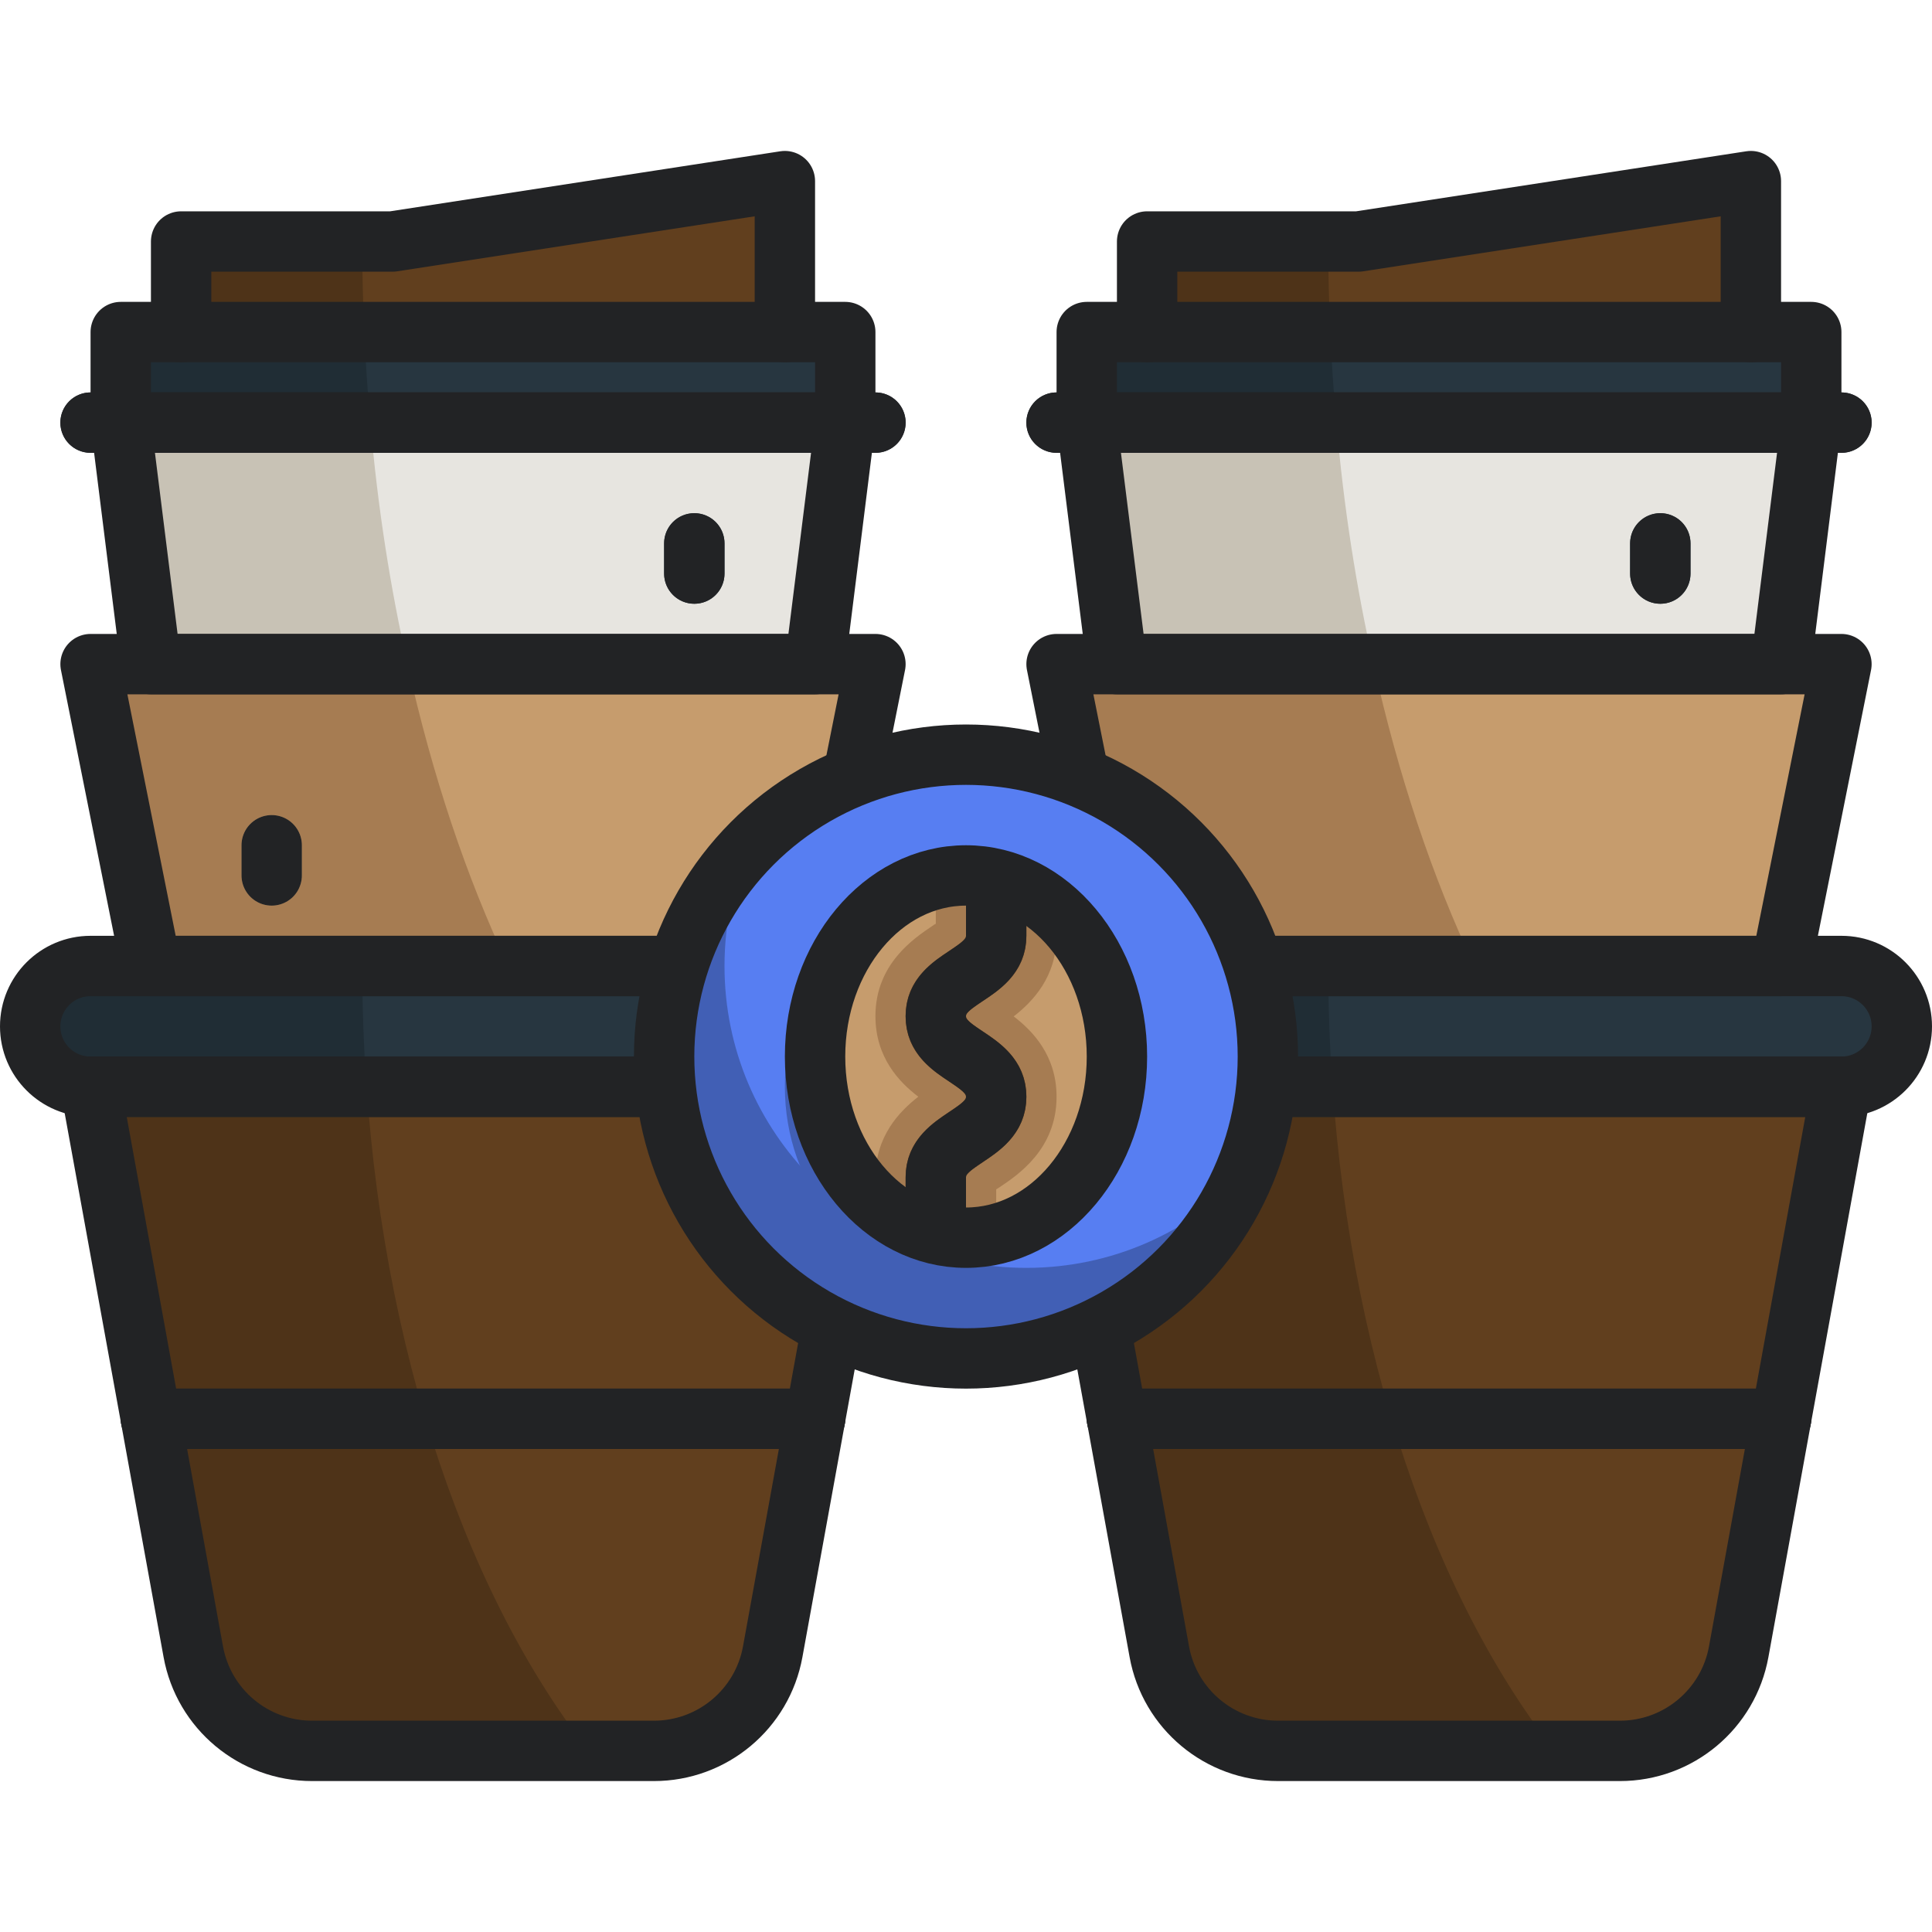<?xml version="1.0" encoding="UTF-8"?><svg xmlns="http://www.w3.org/2000/svg" viewBox="0 0 64 64"><g id="a"/><g id="b"/><g id="c"/><g id="d"/><g id="e"/><g id="f"/><g id="g"/><g id="h"/><g id="i"/><g id="j"/><g id="k"/><g id="l"/><g id="m"/><g id="n"/><g id="o"/><g id="p"/><g id="q"/><g id="r"/><g id="s"/><g id="t"/><g id="u"/><g id="v"><g><g id="w"><g><g><path d="M3,34v2l3.403,18.716c.346,1.902,2.002,3.284,3.935,3.284h11.323c1.933,0,3.59-1.383,3.935-3.284l3.403-18.716v-2H3Z" style="fill:#4e3318;"/><path d="M29,34v2l-3.4,18.72c-.35,1.9-2.01,3.28-3.94,3.28h-2.16c-4.26-5.45-7.12-14.12-7.46-24H29Z" style="fill:#613f1e;"/><polygon points="29 34 29 36 28.82 37 3.18 37 3 36 3 34 29 34" style="fill:#4e3318;"/></g><path d="M27,48H5c-.553,0-1-.447-1-1s.447-1,1-1H27c.553,0,1,.447,1,1s-.447,1-1,1Z" style="fill:#1d252d;"/><g><path d="M31,34c0,1.1-.9,2-2,2H3c-1.1,0-2-.9-2-2s.9-2,2-2H29c1.1,0,2,.9,2,2Z" style="fill:#202d35;"/><path d="M31,34c0,1.1-.9,2-2,2H12.14c-.09-1.31-.14-2.65-.14-4H29c1.1,0,2,.9,2,2Z" style="fill:#273640;"/></g><g><polygon points="27 32 5 32 3 22 29 22 27 32" style="fill:#a67c52;"/><path d="M29,22l-2,10h-10.16c-1.39-2.94-2.52-6.31-3.34-10h15.5Z" style="fill:#c69c6d;"/></g><g><polygon points="28 14 27 22 5 22 4 14 28 14" style="fill:#c8c2b5;"/><path d="M28,14l-1,8H13.5c-.57-2.53-.99-5.21-1.23-8h15.73Z" style="fill:#e7e5e0;"/></g><g><rect x="4" y="11" width="24" height="3" style="fill:#202d35;"/><path d="M28,11v3H12.27c-.09-.99-.16-1.98-.2-3h15.93Z" style="fill:#273640;"/></g><path d="M29,15H3c-.553,0-1-.447-1-1s.447-1,1-1H29c.553,0,1,.447,1,1s-.447,1-1,1Z" style="fill:#1d252d;"/><g><polygon points="26 6 26 11 6 11 6 8 13 8 26 6" style="fill:#4e3318;"/><path d="M26,6v5H12.07c-.05-.99-.07-1.99-.07-3h1l13-2Z" style="fill:#613f1e;"/></g></g><g><g><path d="M35,34v2l3.403,18.716c.346,1.902,2.002,3.284,3.935,3.284h11.323c1.933,0,3.59-1.383,3.935-3.284l3.403-18.716v-2h-26Z" style="fill:#4e3318;"/><path d="M61,34v2l-3.4,18.72c-.35,1.9-2.01,3.28-3.94,3.28h-2.16c-4.26-5.45-7.12-14.12-7.46-24h16.96Z" style="fill:#613f1e;"/><polygon points="61 34 61 36 60.82 37 35.18 37 35 36 35 34 61 34" style="fill:#4e3318;"/></g><path d="M59,48h-22c-.553,0-1-.447-1-1s.447-1,1-1h22c.553,0,1,.447,1,1s-.447,1-1,1Z" style="fill:#1d252d;"/><g><path d="M63,34c0,1.1-.9,2-2,2h-26c-1.1,0-2-.9-2-2s.9-2,2-2h26c1.1,0,2,.9,2,2Z" style="fill:#202d35;"/><path d="M63,34c0,1.1-.9,2-2,2h-16.86c-.09-1.31-.14-2.65-.14-4h17c1.1,0,2,.9,2,2Z" style="fill:#273640;"/></g><g><polygon points="59 32 37 32 35 22 61 22 59 32" style="fill:#a67c52;"/><path d="M61,22l-2,10h-10.16c-1.39-2.94-2.52-6.31-3.34-10h15.5Z" style="fill:#c69c6d;"/></g><g><polygon points="60 14 59 22 37 22 36 14 60 14" style="fill:#c8c2b5;"/><path d="M60,14l-1,8h-13.5c-.57-2.53-.99-5.21-1.23-8h15.73Z" style="fill:#e7e5e0;"/></g><g><rect x="36" y="11" width="24" height="3" style="fill:#202d35;"/><path d="M60,11v3h-15.73c-.09-.99-.16-1.98-.2-3h15.93Z" style="fill:#273640;"/></g><path d="M61,15h-26c-.553,0-1-.447-1-1s.447-1,1-1h26c.553,0,1,.447,1,1s-.447,1-1,1Z" style="fill:#1d252d;"/><g><polygon points="58 6 58 11 38 11 38 8 45 8 58 6" style="fill:#4e3318;"/><path d="M58,6v5h-13.93c-.05-.99-.07-1.99-.07-3h1l13-2Z" style="fill:#613f1e;"/></g></g><g><g><circle cx="32" cy="35" r="10" style="fill:#415fb5;"/><path d="M42,35c0,1.4-.29,2.74-.82,3.95-1.81,1.88-4.36,3.05-7.18,3.05-5.52,0-10-4.48-10-10,0-1.4,.29-2.74,.82-3.95,1.81-1.88,4.36-3.05,7.18-3.05,5.52,0,10,4.48,10,10Z" style="fill:#577ef2;"/></g><ellipse cx="31" cy="36" rx="5" ry="6" style="fill:#415fb5;"/><g><ellipse cx="32" cy="35" rx="5" ry="6" style="fill:#c69c6d;"/><path d="M33.58,33.67c.63,.48,1.42,1.3,1.42,2.66,0,1.74-1.28,2.59-1.89,3-.04,.02-.07,.05-.11,.07v1.48c-.32,.08-.66,.12-1,.12-1.13,0-2.17-.45-3-1.21v-.79c0-1.36,.79-2.18,1.42-2.67-.63-.48-1.42-1.3-1.42-2.67,0-1.73,1.28-2.58,1.89-2.99,.04-.03,.07-.05,.11-.07v-1.48c.32-.08,.66-.12,1-.12,1.13,0,2.17,.45,3,1.21v.79c0,1.36-.79,2.18-1.42,2.67Z" style="fill:#a67c52;"/><path d="M32,33.66c0,.12,.16,.25,.56,.51,.57,.38,1.44,.96,1.44,2.16s-.87,1.78-1.45,2.17c-.39,.26-.55,.39-.55,.5v2c-.71,0-1.39-.18-2-.5v-1.5c0-1.2,.87-1.78,1.45-2.17,.39-.26,.55-.38,.55-.5,0-.11-.16-.24-.55-.5-.58-.38-1.45-.96-1.45-2.17,0-1.2,.87-1.78,1.45-2.16,.39-.26,.55-.39,.55-.5v-2c.71,0,1.39,.18,2,.5v1.5c0,1.2-.87,1.78-1.45,2.16-.39,.26-.55,.39-.55,.5Z" style="fill:#613f1e;"/></g></g><g><path d="M23,20c-.553,0-1-.447-1-1v-1c0-.553,.447-1,1-1s1,.447,1,1v1c0,.553-.447,1-1,1Z" style="fill:#273640;"/><path d="M55,20c-.553,0-1-.447-1-1v-1c0-.553,.447-1,1-1s1,.447,1,1v1c0,.553-.447,1-1,1Z" style="fill:#273640;"/><path d="M9,30c-.553,0-1-.447-1-1v-1c0-.553,.447-1,1-1s1,.447,1,1v1c0,.553-.447,1-1,1Z" style="fill:#c69c6d;"/></g></g><g id="x"><g><polyline points="22 32 5 32 3 22 29 22 28.2 26" style="fill:none; stroke:#222325; stroke-linejoin:round; stroke-width:2px;"/><polygon points="27 22 5 22 4 14 28 14 27 22" style="fill:none; stroke:#222325; stroke-linecap:round; stroke-linejoin:round; stroke-width:2px;"/><line x1="3" y1="14" x2="29" y2="14" style="fill:none; stroke:#222325; stroke-linecap:round; stroke-linejoin:round; stroke-width:2px;"/><polyline points="4 14 4 11 28 11 28 14" style="fill:none; stroke:#222325; stroke-linecap:round; stroke-linejoin:round; stroke-width:2px;"/><polyline points="6 11 6 8 13 8 26 6 26 11" style="fill:none; stroke:#222325; stroke-linecap:round; stroke-linejoin:round; stroke-width:2px;"/><path d="M22,36H3c-1.105,0-2-.895-2-2s.895-2,2-2H22" style="fill:none; stroke:#222325; stroke-linecap:round; stroke-linejoin:round; stroke-width:2px;"/><path d="M27.545,44l-1.948,10.716c-.346,1.902-2.002,3.284-3.935,3.284H10.338c-1.933,0-3.59-1.382-3.935-3.284l-3.403-18.716H22" style="fill:none; stroke:#222325; stroke-linecap:round; stroke-linejoin:round; stroke-width:2px;"/><line x1="5" y1="47" x2="27" y2="47" style="fill:none; stroke:#222325; stroke-linecap:round; stroke-linejoin:round; stroke-width:2px;"/></g><g><polyline points="35.8 26 35 22 61 22 59 32 42 32" style="fill:none; stroke:#222325; stroke-linejoin:round; stroke-width:2px;"/><polygon points="59 22 37 22 36 14 60 14 59 22" style="fill:none; stroke:#222325; stroke-linecap:round; stroke-linejoin:round; stroke-width:2px;"/><line x1="35" y1="14" x2="61" y2="14" style="fill:none; stroke:#222325; stroke-linecap:round; stroke-linejoin:round; stroke-width:2px;"/><polyline points="36 14 36 11 60 11 60 14" style="fill:none; stroke:#222325; stroke-linecap:round; stroke-linejoin:round; stroke-width:2px;"/><polyline points="38 11 38 8 45 8 58 6 58 11" style="fill:none; stroke:#222325; stroke-linecap:round; stroke-linejoin:round; stroke-width:2px;"/><path d="M42,36h19l-3.403,18.716c-.346,1.902-2.002,3.284-3.935,3.284h-11.323c-1.933,0-3.59-1.382-3.935-3.284l-1.948-10.716" style="fill:none; stroke:#222325; stroke-linecap:round; stroke-linejoin:round; stroke-width:2px;"/><line x1="37" y1="47" x2="59" y2="47" style="fill:none; stroke:#222325; stroke-linecap:round; stroke-linejoin:round; stroke-width:2px;"/><path d="M42,32h19c1.105,0,2,.895,2,2s-.895,2-2,2h-19" style="fill:none; stroke:#222325; stroke-linecap:round; stroke-linejoin:round; stroke-width:2px;"/></g><g><g><path d="M31,41v-2c0-1.334,2-1.334,2-2.668s-2-1.334-2-2.668,2-1.332,2-2.664v-2" style="fill:none; stroke:#222325; stroke-linejoin:round; stroke-width:2px;"/><ellipse cx="32" cy="35" rx="5" ry="6" style="fill:none; stroke:#222325; stroke-linecap:round; stroke-linejoin:round; stroke-width:2px;"/></g><circle cx="32" cy="35" r="10" style="fill:none; stroke:#222325; stroke-linejoin:round; stroke-width:2px;"/></g><g><line x1="23" y1="19" x2="23" y2="18" style="fill:none; stroke:#222325; stroke-linecap:round; stroke-linejoin:round; stroke-width:2px;"/><line x1="55" y1="19" x2="55" y2="18" style="fill:none; stroke:#222325; stroke-linecap:round; stroke-linejoin:round; stroke-width:2px;"/><line x1="9" y1="29" x2="9" y2="28" style="fill:none; stroke:#222325; stroke-linecap:round; stroke-linejoin:round; stroke-width:2px;"/></g></g></g></g><g id="y"/><g id="a`"/><g id="aa"/><g id="ab"/><g id="ac"/><g id="ad"/><g id="ae"/><g id="af"/></svg>